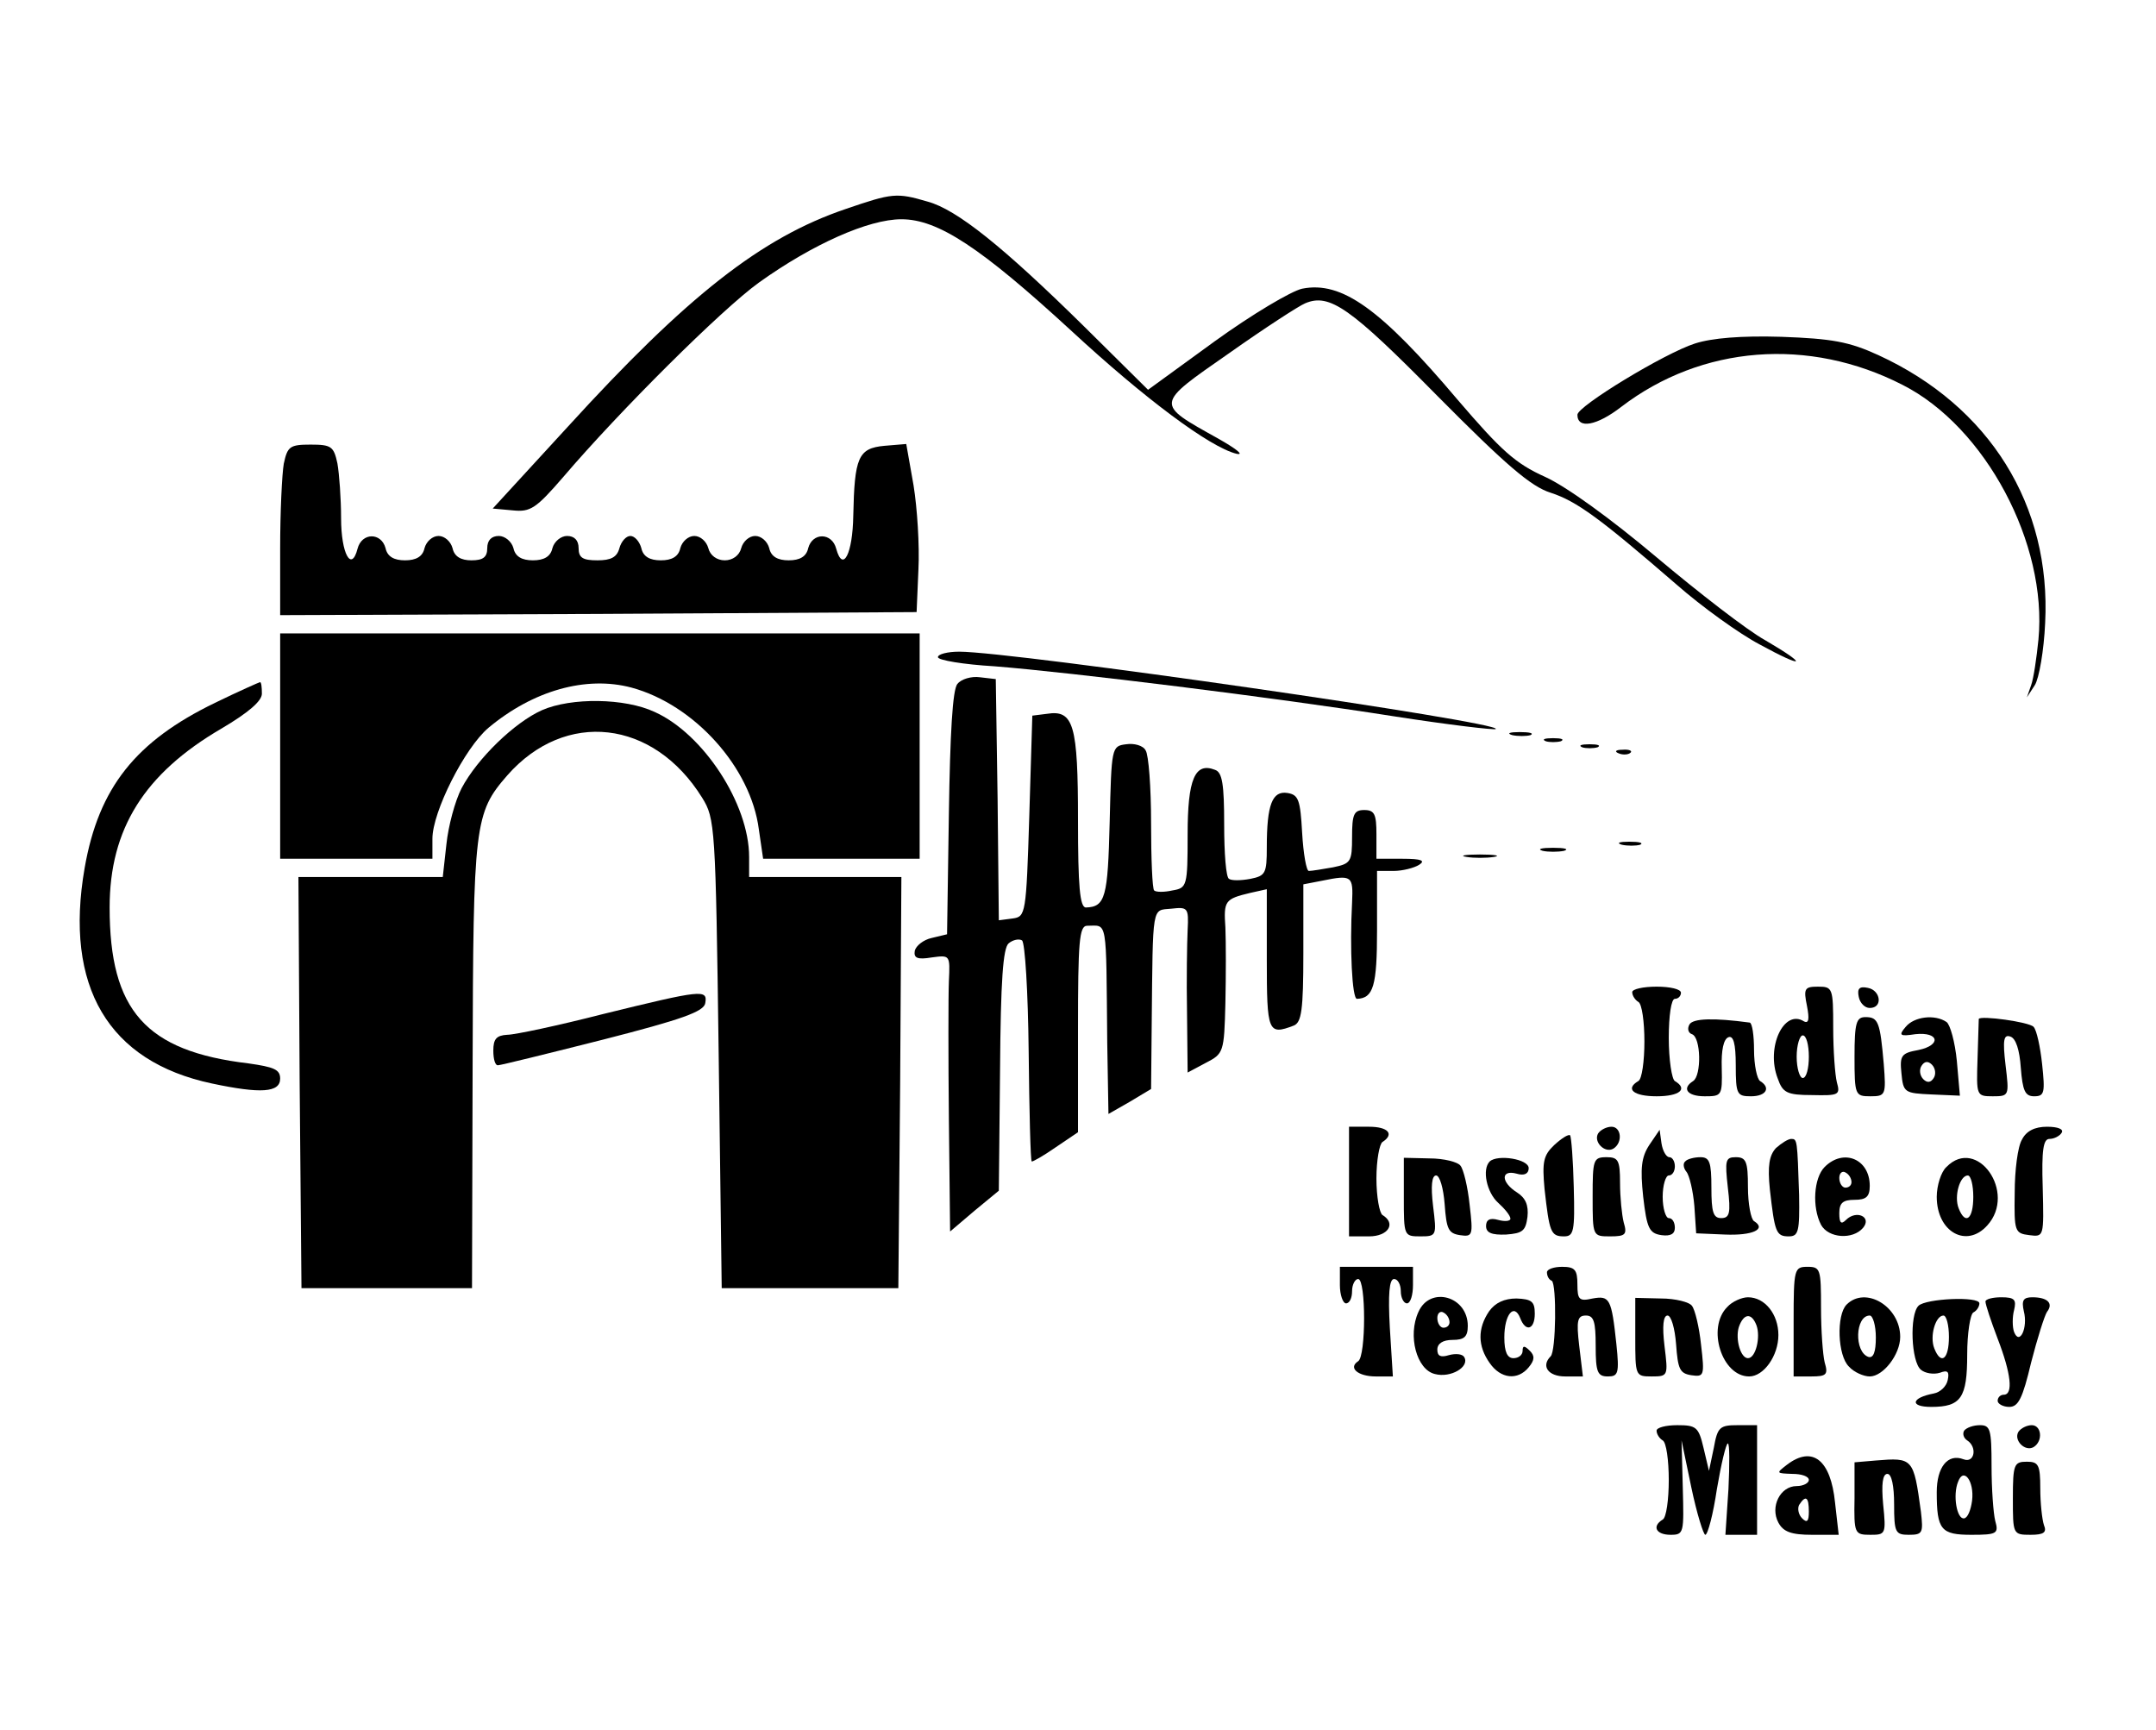 <?xml version="1.0" standalone="no"?>
<!DOCTYPE svg PUBLIC "-//W3C//DTD SVG 20010904//EN"
 "http://www.w3.org/TR/2001/REC-SVG-20010904/DTD/svg10.dtd">
<svg version="1.0" xmlns="http://www.w3.org/2000/svg"
 width="354pt" height="284pt" viewBox="0 0 354 284"
 preserveAspectRatio="xMidYMid meet">

<g transform="translate(0,284) scale(0.1,-0.1)"
fill="#000000" stroke="none">
<path d="M1389 2497 c-139 -47 -261 -143 -457 -358 l-123 -134 33 -3 c29 -3
38 3 83 55 93 109 260 275 321 319 88 63 180 104 234 104 60 0 130 -46 280
-184 119 -110 226 -190 270 -201 14 -3 0 8 -30 25 -104 58 -104 55 18 140 58
41 115 78 125 82 40 17 74 -7 217 -152 113 -114 154 -149 186 -159 43 -14 81
-42 207 -151 41 -36 102 -80 136 -98 75 -41 81 -35 9 7 -29 16 -109 78 -178
136 -76 64 -148 116 -183 132 -49 22 -72 43 -144 127 -126 149 -190 195 -255
182 -18 -4 -82 -42 -143 -86 l-110 -80 -105 104 c-133 131 -209 192 -257 205
-51 15 -58 14 -134 -12z"/>
<path d="M2783 2276 c-50 -16 -193 -103 -193 -117 0 -24 32 -18 72 13 132 101
308 115 462 36 136 -69 238 -261 223 -418 -3 -30 -8 -64 -12 -75 l-7 -20 13
20 c7 11 15 57 17 102 10 193 -91 356 -274 440 -48 22 -76 27 -159 30 -66 2
-114 -2 -142 -11z"/>
<path d="M466 2079 c-3 -17 -6 -80 -6 -140 l0 -109 523 2 522 3 3 70 c2 39 -2
101 -8 138 l-12 68 -36 -3 c-43 -4 -49 -19 -51 -115 -1 -62 -17 -94 -28 -54
-7 27 -39 27 -46 1 -3 -14 -14 -20 -32 -20 -18 0 -29 6 -32 20 -3 11 -13 20
-23 20 -10 0 -20 -9 -23 -20 -3 -12 -14 -20 -27 -20 -13 0 -24 8 -27 20 -3 11
-13 20 -23 20 -10 0 -20 -9 -23 -20 -3 -14 -14 -20 -32 -20 -18 0 -29 6 -32
20 -3 11 -11 20 -18 20 -7 0 -15 -9 -18 -20 -4 -15 -14 -20 -36 -20 -24 0 -31
4 -31 20 0 13 -7 20 -19 20 -10 0 -21 -9 -24 -20 -3 -14 -14 -20 -32 -20 -18
0 -29 6 -32 20 -3 11 -14 20 -24 20 -12 0 -19 -7 -19 -20 0 -15 -7 -20 -26
-20 -17 0 -28 6 -31 20 -3 11 -13 20 -23 20 -10 0 -20 -9 -23 -20 -3 -14 -14
-20 -32 -20 -18 0 -29 6 -32 20 -7 26 -39 26 -46 -1 -10 -39 -27 -8 -27 50 0
32 -3 73 -6 90 -6 28 -10 31 -44 31 -34 0 -38 -3 -44 -31z"/>
<path d="M460 1615 l0 -185 125 0 125 0 0 33 c0 44 53 149 92 182 73 61 160
86 235 66 103 -28 196 -131 209 -233 l7 -48 128 0 129 0 0 185 0 185 -525 0
-525 0 0 -185z"/>
<path d="M1540 1761 c0 -5 42 -12 93 -15 126 -10 458 -51 655 -82 90 -14 166
-23 168 -21 12 11 -792 127 -881 127 -19 0 -35 -4 -35 -9z"/>
<path d="M1572 1717 c-8 -9 -12 -82 -14 -212 l-3 -199 -25 -6 c-14 -3 -26 -13
-28 -21 -2 -12 4 -15 28 -11 30 4 30 4 28 -39 -1 -24 -1 -126 0 -227 l2 -184
40 34 40 33 2 198 c1 148 5 200 14 208 7 6 17 8 22 5 5 -3 10 -85 11 -183 1
-97 3 -179 5 -180 1 -1 19 9 39 23 l37 25 0 169 c0 144 2 170 15 170 34 0 31
16 33 -192 l2 -117 35 20 35 21 1 106 c2 199 0 187 32 190 27 3 29 2 27 -35
-1 -21 -2 -82 -1 -136 l1 -98 30 16 c29 15 30 17 32 98 1 45 1 101 0 124 -3
44 -1 47 41 57 l27 6 0 -115 c0 -120 2 -125 44 -109 13 5 16 25 16 119 l0 113
31 6 c49 10 51 8 49 -36 -4 -75 0 -158 8 -158 27 1 33 21 33 113 l0 97 27 0
c15 0 34 5 42 10 11 7 4 10 -27 10 l-43 0 0 40 c0 33 -3 40 -20 40 -17 0 -20
-7 -20 -44 0 -41 -2 -44 -31 -50 -17 -3 -35 -6 -40 -6 -4 0 -9 28 -11 63 -3
54 -6 62 -24 65 -25 4 -34 -19 -34 -89 0 -43 -2 -47 -27 -52 -16 -3 -31 -3
-35 0 -5 2 -8 42 -8 89 0 66 -3 86 -15 90 -33 13 -45 -15 -45 -106 0 -85 -1
-88 -25 -92 -13 -3 -27 -3 -30 0 -3 3 -5 53 -5 111 0 58 -4 112 -9 119 -4 8
-19 12 -32 10 -24 -3 -24 -5 -27 -128 -3 -123 -7 -139 -39 -140 -10 0 -13 35
-13 143 0 157 -7 182 -51 175 l-24 -3 -5 -165 c-5 -161 -6 -165 -27 -168 l-23
-3 -2 198 -3 198 -26 3 c-14 2 -31 -3 -37 -11z"/>
<path d="M353 1686 c-130 -63 -191 -139 -214 -271 -34 -195 39 -318 209 -354
80 -17 112 -15 112 8 0 15 -10 19 -52 25 -169 20 -228 87 -228 256 0 129 57
220 184 294 44 26 66 45 66 57 0 11 -1 19 -3 19 -1 0 -35 -15 -74 -34z"/>
<path d="M890 1674 c-45 -20 -106 -79 -132 -128 -11 -21 -22 -63 -25 -92 l-6
-54 -119 0 -118 0 2 -337 3 -338 140 0 140 0 1 365 c1 398 3 415 57 477 95
108 240 92 320 -37 21 -34 22 -46 27 -420 l5 -385 145 0 145 0 3 338 2 337
-125 0 -125 0 0 33 c0 87 -75 202 -155 238 -49 23 -137 24 -185 3z"/>
<path d="M2483 1633 c9 -2 23 -2 30 0 6 3 -1 5 -18 5 -16 0 -22 -2 -12 -5z"/>
<path d="M2538 1623 c6 -2 18 -2 25 0 6 3 1 5 -13 5 -14 0 -19 -2 -12 -5z"/>
<path d="M2598 1613 c6 -2 18 -2 25 0 6 3 1 5 -13 5 -14 0 -19 -2 -12 -5z"/>
<path d="M2658 1603 c7 -3 16 -2 19 1 4 3 -2 6 -13 5 -11 0 -14 -3 -6 -6z"/>
<path d="M2663 1453 c9 -2 23 -2 30 0 6 3 -1 5 -18 5 -16 0 -22 -2 -12 -5z"/>
<path d="M2533 1443 c9 -2 25 -2 35 0 9 3 1 5 -18 5 -19 0 -27 -2 -17 -5z"/>
<path d="M2408 1433 c12 -2 32 -2 45 0 12 2 2 4 -23 4 -25 0 -35 -2 -22 -4z"/>
<path d="M2680 1211 c0 -6 5 -13 10 -16 6 -3 10 -33 10 -65 0 -32 -4 -62 -10
-65 -22 -13 -8 -25 30 -25 38 0 52 12 30 25 -5 3 -10 35 -10 71 0 36 4 64 10
64 6 0 10 5 10 10 0 6 -18 10 -40 10 -22 0 -40 -4 -40 -9z"/>
<path d="M2967 1188 c4 -21 3 -29 -5 -25 -33 21 -63 -43 -43 -94 8 -23 15 -27
56 -27 44 -1 47 0 41 21 -3 12 -6 52 -6 90 0 65 -1 67 -25 67 -22 0 -24 -3
-18 -32z m3 -83 c0 -19 -4 -35 -10 -35 -5 0 -10 16 -10 35 0 19 5 35 10 35 6
0 10 -16 10 -35z"/>
<path d="M3052 1203 c2 -10 10 -18 18 -18 22 0 18 29 -3 33 -14 3 -18 -1 -15
-15z"/>
<path d="M990 1175 c-74 -19 -145 -34 -157 -34 -18 -1 -23 -7 -23 -26 0 -14 3
-25 8 -24 4 0 81 19 172 42 129 33 166 46 168 60 4 23 -5 22 -168 -18z"/>
<path d="M2774 1158 c-4 -7 -2 -14 4 -16 15 -5 16 -68 2 -77 -19 -12 -10 -25
19 -25 28 0 29 1 28 46 -1 30 3 48 11 51 8 3 12 -10 12 -46 0 -48 2 -51 25
-51 25 0 33 14 15 25 -5 3 -10 26 -10 51 0 24 -3 44 -7 45 -59 8 -93 7 -99 -3z"/>
<path d="M3045 1105 c0 -63 1 -65 26 -65 25 0 26 2 22 53 -6 69 -9 77 -30 77
-15 0 -18 -9 -18 -65z"/>
<path d="M3129 1154 c-12 -14 -10 -16 16 -12 39 4 43 -18 5 -26 -28 -5 -31 -9
-28 -38 3 -32 5 -33 50 -35 l46 -2 -5 57 c-3 31 -11 60 -17 64 -19 13 -53 9
-67 -8z m46 -84 c-5 -8 -11 -8 -17 -2 -6 6 -7 16 -3 22 5 8 11 8 17 2 6 -6 7
-16 3 -22z"/>
<path d="M3249 1167 c0 -1 -1 -30 -2 -65 -2 -61 -2 -62 25 -62 27 0 27 1 21
51 -5 42 -3 51 8 47 9 -3 15 -22 17 -51 3 -38 7 -47 22 -47 17 0 18 6 13 53
-3 28 -9 56 -14 61 -7 8 -87 19 -90 13z"/>
<path d="M2215 900 l0 -90 33 0 c31 0 45 21 22 35 -5 3 -10 30 -10 60 0 30 5
57 10 60 20 13 9 25 -22 25 l-33 0 0 -90z"/>
<path d="M2624 979 c-8 -14 11 -33 25 -25 16 10 13 36 -3 36 -8 0 -18 -5 -22
-11z"/>
<path d="M3320 969 c-7 -11 -12 -51 -12 -87 -1 -64 0 -67 24 -70 24 -3 24 -3
22 78 -2 62 1 80 11 80 8 0 17 5 20 10 4 6 -6 10 -24 10 -20 0 -34 -7 -41 -21z"/>
<path d="M2552 960 c-18 -17 -20 -28 -16 -72 8 -71 10 -78 32 -78 16 0 18 8
16 81 -1 44 -4 82 -6 85 -3 2 -14 -5 -26 -16z"/>
<path d="M2708 960 c-13 -20 -15 -38 -10 -85 6 -52 10 -60 30 -63 15 -2 22 2
22 12 0 9 -4 16 -10 16 -5 0 -10 16 -10 35 0 19 5 35 10 35 6 0 10 7 10 15 0
8 -4 15 -9 15 -5 0 -11 10 -13 23 l-3 22 -17 -25z"/>
<path d="M2916 955 c-11 -12 -14 -29 -10 -68 8 -70 10 -77 31 -77 16 0 18 8
17 68 -3 91 -3 92 -13 92 -5 0 -16 -7 -25 -15z"/>
<path d="M2305 875 c0 -64 0 -65 27 -65 27 0 27 1 21 50 -4 33 -2 50 5 50 6 0
12 -21 14 -47 3 -41 6 -48 25 -51 21 -3 22 -1 16 50 -3 29 -10 58 -15 64 -4 6
-27 12 -51 12 l-42 1 0 -64z"/>
<path d="M2446 933 c-13 -13 -5 -51 14 -68 11 -10 20 -21 20 -26 0 -4 -9 -5
-20 -2 -14 4 -20 0 -20 -10 0 -11 9 -15 33 -14 27 2 32 6 35 29 2 19 -3 31
-17 40 -27 17 -27 38 -1 31 13 -4 20 0 20 9 0 15 -51 23 -64 11z"/>
<path d="M2615 875 c0 -65 0 -65 29 -65 25 0 28 3 22 23 -3 12 -6 41 -6 65 0
37 -3 42 -22 42 -22 0 -23 -4 -23 -65z"/>
<path d="M2767 933 c-4 -3 -3 -11 2 -17 5 -6 11 -32 13 -56 l3 -45 47 -2 c46
-2 69 9 48 22 -5 3 -10 28 -10 56 0 42 -3 49 -20 49 -17 0 -18 -5 -13 -50 5
-42 3 -50 -11 -50 -13 0 -16 10 -16 50 0 42 -3 50 -18 50 -10 0 -22 -3 -25 -7z"/>
<path d="M2996 924 c-18 -18 -21 -66 -6 -95 12 -22 52 -25 69 -5 15 18 -11 30
-28 13 -8 -8 -11 -5 -11 11 0 17 6 22 25 22 19 0 25 5 25 23 0 44 -43 62 -74
31z m44 -25 c0 -5 -4 -9 -10 -9 -5 0 -10 7 -10 16 0 8 5 12 10 9 6 -3 10 -10
10 -16z"/>
<path d="M3196 924 c-9 -8 -16 -31 -16 -49 0 -58 49 -85 83 -47 49 54 -17 147
-67 96z m44 -49 c0 -37 -13 -47 -24 -19 -8 20 2 54 15 54 5 0 9 -16 9 -35z"/>
<path d="M2200 730 c0 -16 5 -30 10 -30 6 0 10 9 10 20 0 11 5 20 10 20 13 0
13 -127 0 -135 -17 -11 0 -25 29 -25 l28 0 -5 80 c-3 55 -1 80 7 80 6 0 11 -9
11 -20 0 -11 5 -20 10 -20 6 0 10 14 10 30 l0 30 -60 0 -60 0 0 -30z"/>
<path d="M2540 751 c0 -6 3 -12 8 -14 8 -6 7 -116 -2 -124 -16 -16 -4 -33 24
-33 l29 0 -6 50 c-5 42 -3 50 11 50 13 0 16 -10 16 -50 0 -43 3 -50 20 -50 17
0 19 5 14 53 -8 75 -11 80 -39 75 -22 -5 -25 -2 -25 23 0 24 -4 29 -25 29 -14
0 -25 -4 -25 -9z"/>
<path d="M2945 670 l0 -90 29 0 c25 0 28 3 22 23 -3 12 -6 52 -6 90 0 63 -1
67 -22 67 -22 0 -23 -3 -23 -90z"/>
<path d="M2329 686 c-18 -39 -3 -95 27 -102 26 -7 58 12 48 28 -3 5 -14 6 -25
3 -13 -4 -19 -2 -19 9 0 10 9 16 25 16 19 0 25 5 25 23 0 49 -62 66 -81 23z
m51 -17 c0 -5 -4 -9 -10 -9 -5 0 -10 7 -10 16 0 8 5 12 10 9 6 -3 10 -10 10
-16z"/>
<path d="M2445 687 c-19 -28 -19 -57 1 -85 18 -26 46 -29 64 -7 10 12 10 19 2
27 -9 9 -12 9 -12 0 0 -7 -7 -12 -15 -12 -10 0 -15 10 -15 34 0 38 16 57 26
32 9 -24 24 -19 24 7 0 20 -5 24 -30 25 -20 0 -35 -7 -45 -21z"/>
<path d="M2685 645 c0 -64 0 -65 27 -65 27 0 27 1 21 50 -4 33 -2 50 5 50 6 0
12 -21 14 -47 3 -41 6 -48 25 -51 21 -3 22 -1 16 50 -3 29 -10 58 -15 64 -4 6
-27 12 -51 12 l-42 1 0 -64z"/>
<path d="M2836 694 c-34 -34 -9 -114 36 -114 24 0 48 34 48 68 0 34 -22 62
-50 62 -10 0 -26 -7 -34 -16z m48 -30 c7 -19 -1 -54 -14 -54 -12 0 -21 31 -15
51 8 23 21 24 29 3z"/>
<path d="M3032 698 c-17 -17 -15 -84 4 -102 8 -9 24 -16 34 -16 22 0 50 36 50
65 0 50 -57 84 -88 53z m48 -54 c0 -24 -4 -34 -12 -32 -24 8 -22 68 2 68 5 0
10 -16 10 -36z"/>
<path d="M3150 696 c-15 -15 -12 -92 4 -105 7 -6 21 -8 31 -5 13 5 16 2 13
-12 -2 -10 -12 -20 -23 -22 -37 -7 -40 -22 -4 -22 49 0 59 15 59 86 0 35 5 66
10 69 6 3 10 10 10 15 0 12 -88 8 -100 -4z m50 -51 c0 -37 -13 -47 -24 -19 -8
20 2 54 15 54 5 0 9 -16 9 -35z"/>
<path d="M3260 703 c0 -5 9 -32 20 -61 22 -57 26 -92 10 -92 -5 0 -10 -4 -10
-10 0 -5 9 -10 19 -10 15 0 22 14 36 73 10 39 22 77 26 83 11 14 1 24 -24 24
-15 0 -18 -5 -14 -23 7 -27 -7 -57 -16 -34 -3 8 -3 25 0 36 4 17 1 21 -21 21
-14 0 -26 -3 -26 -7z"/>
<path d="M2720 491 c0 -6 5 -13 10 -16 6 -3 10 -33 10 -65 0 -32 -4 -62 -10
-65 -18 -11 -11 -25 13 -25 22 0 22 3 20 78 l-2 77 16 -77 c9 -43 20 -78 23
-78 4 0 13 34 19 75 7 41 15 75 18 75 3 0 3 -34 1 -75 l-5 -75 26 0 26 0 0 90
0 90 -32 0 c-29 0 -33 -3 -39 -37 l-8 -38 -9 38 c-8 34 -12 37 -43 37 -19 0
-34 -4 -34 -9z"/>
<path d="M3225 491 c-3 -5 -1 -12 5 -16 17 -11 12 -38 -6 -31 -26 10 -44 -13
-44 -54 0 -62 7 -70 57 -70 42 0 45 2 39 23 -3 12 -6 52 -6 90 0 60 -2 67 -19
67 -11 0 -22 -4 -26 -9z m13 -115 c-2 -15 -7 -28 -13 -29 -12 -2 -19 38 -10
60 9 25 27 1 23 -31z"/>
<path d="M3314 489 c-8 -14 11 -33 25 -25 16 10 13 36 -3 36 -8 0 -18 -5 -22
-11z"/>
<path d="M2934 435 c-18 -14 -18 -14 9 -15 15 0 27 -4 27 -10 0 -5 -9 -10 -20
-10 -27 0 -44 -34 -30 -60 8 -15 21 -20 55 -20 l44 0 -6 53 c-7 70 -37 94 -79
62z m36 -77 c0 -16 -3 -19 -11 -11 -6 6 -8 16 -5 22 11 17 16 13 16 -11z"/>
<path d="M3080 442 l-35 -3 0 -59 c-1 -58 0 -60 26 -60 25 0 26 1 21 50 -3 33
-1 50 7 50 7 0 11 -20 11 -50 0 -46 2 -50 24 -50 23 0 24 3 20 38 -12 88 -13
89 -74 84z"/>
<path d="M3305 380 c0 -59 0 -60 29 -60 22 0 27 4 22 16 -3 9 -6 36 -6 60 0
39 -3 44 -22 44 -21 0 -23 -4 -23 -60z"/>
</g>
</svg>
